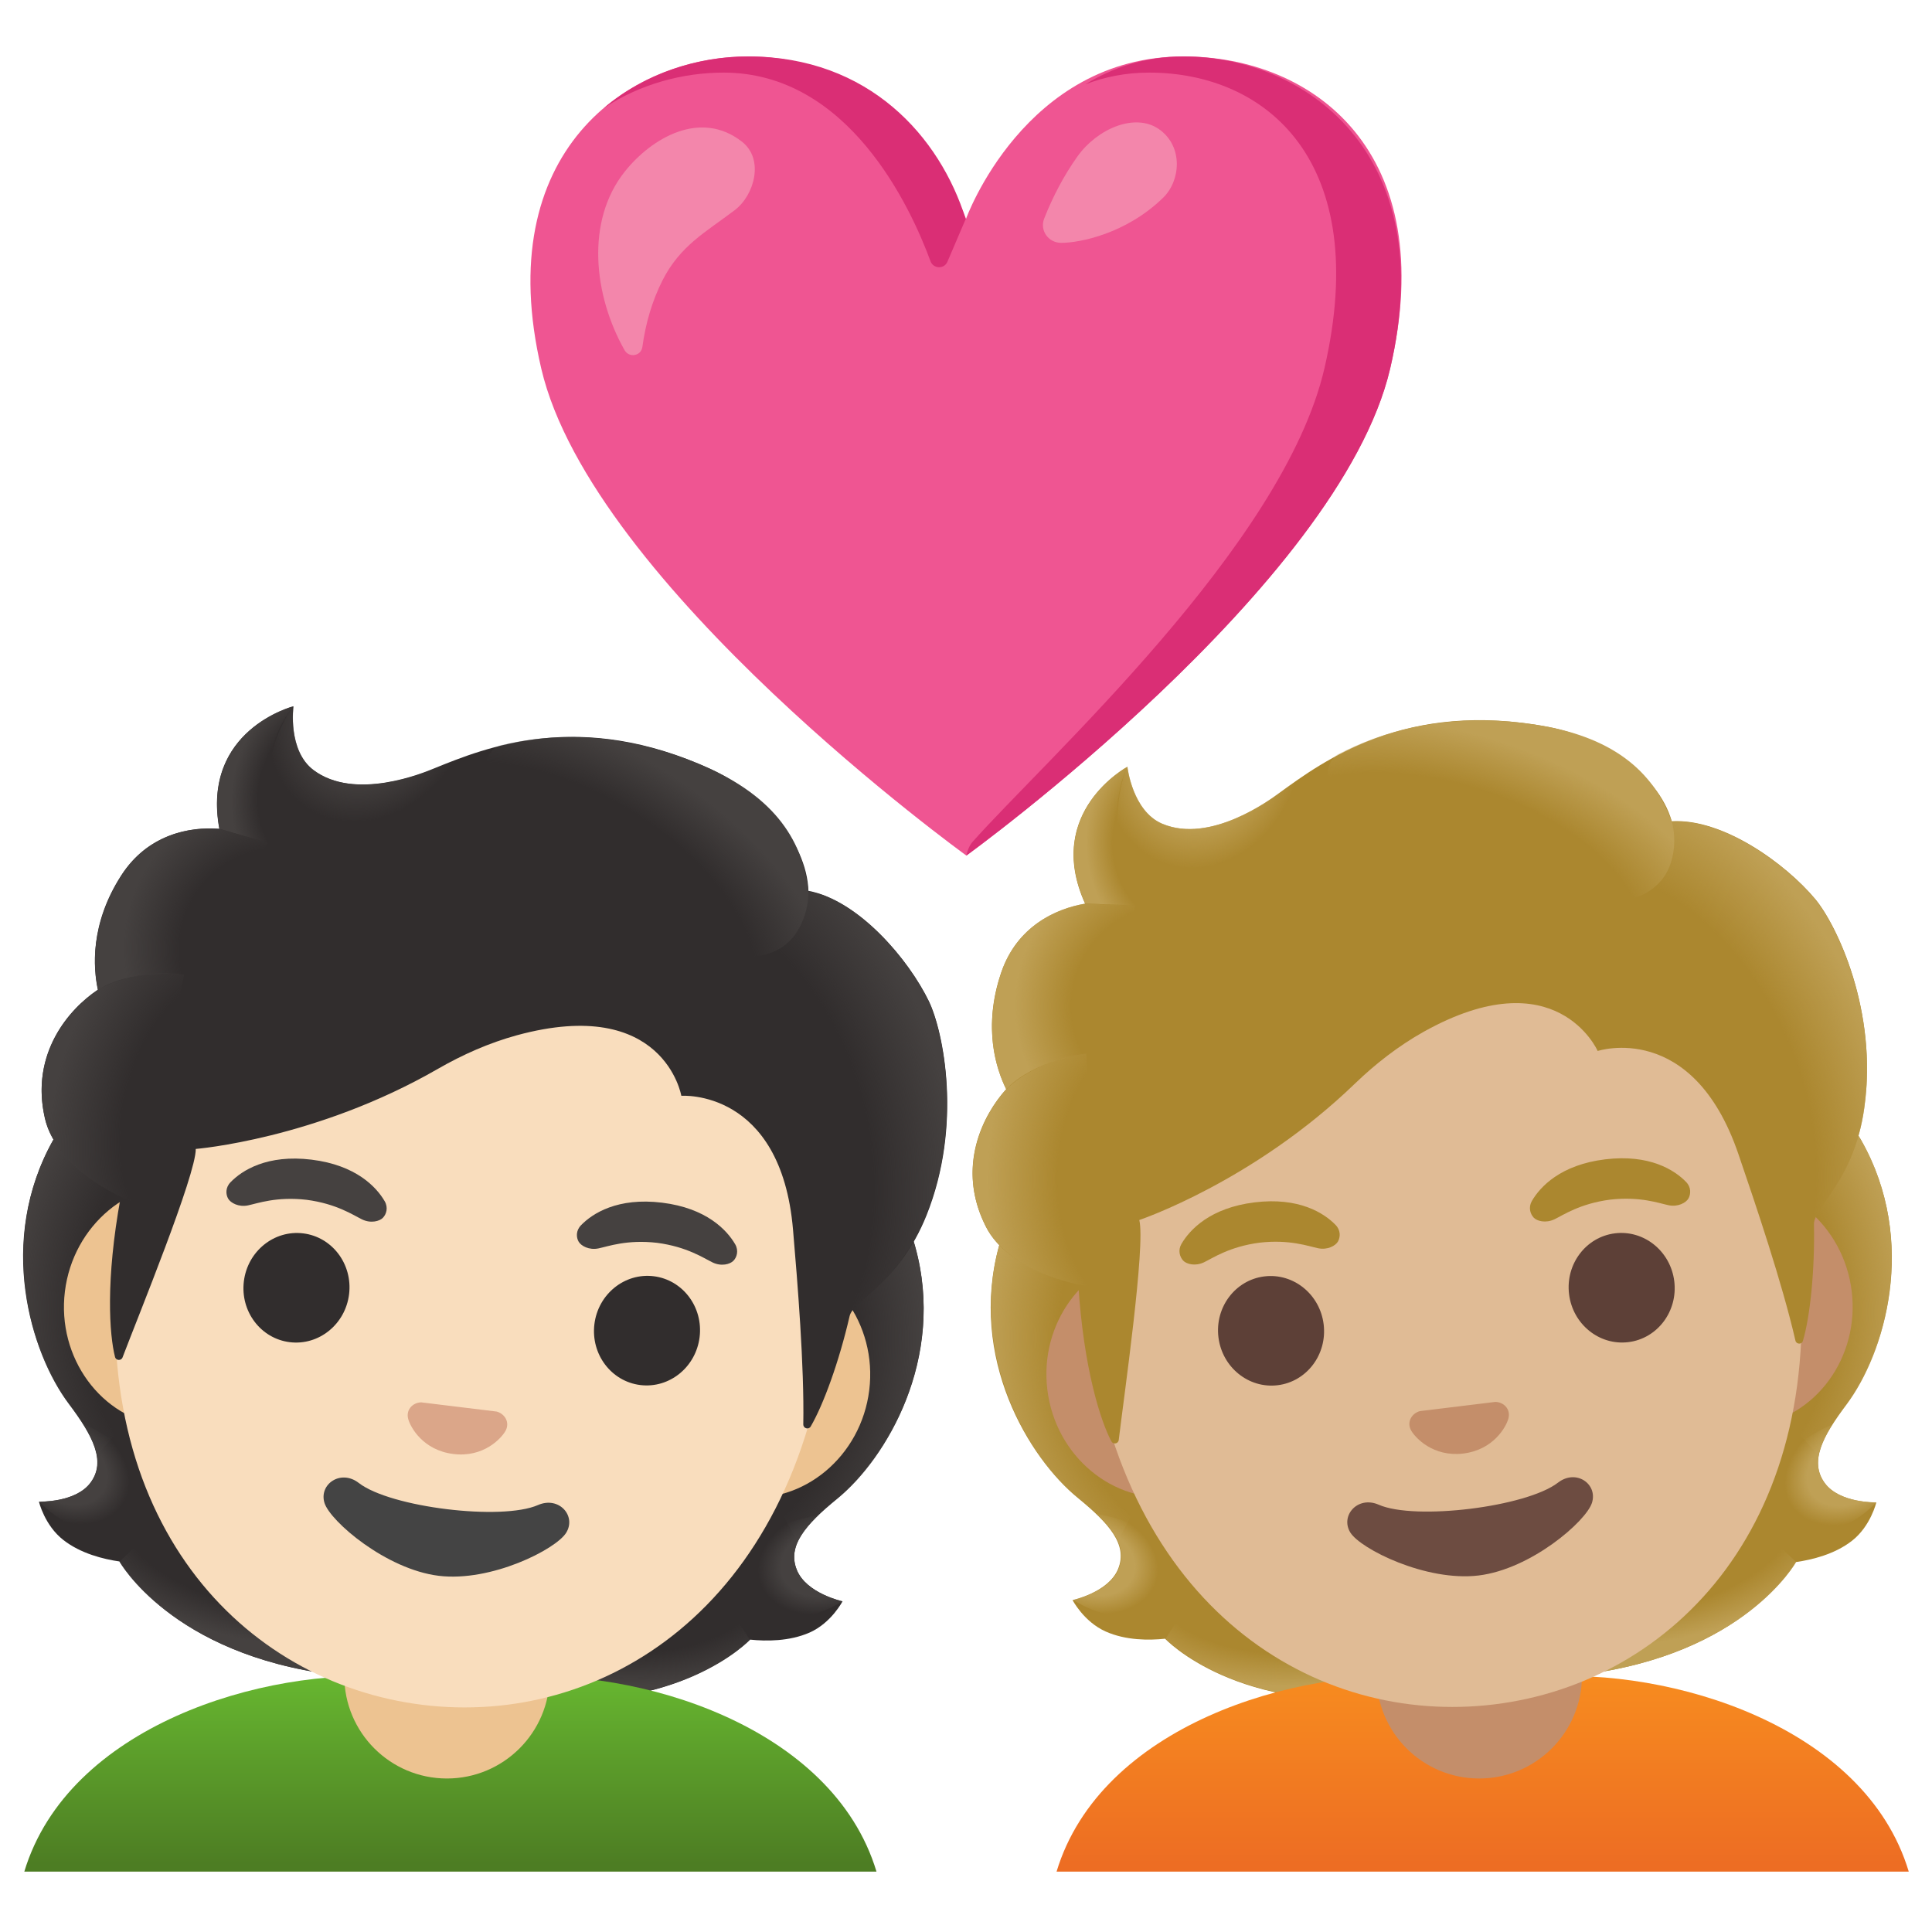 <svg viewBox="0 0 128 128" xmlns="http://www.w3.org/2000/svg">
  <g>
    <path id="hair_603_" d="M52.79,104.01c-0.65-1.61,0.6-3.01,2.65-4.69c3.25-2.66,7.25-9.26,5.19-16.72 c0.02-0.04-0.42-1.31-0.4-1.34l-1.2-0.21c-0.38-0.1-13.57-1.77-26.78-3.4C19.04,76,5.84,74.39,5.45,74.4c0,0-1.94,1.07-1.92,1.12 c-3.78,6.74-1.49,14.12,1.03,17.49c1.59,2.12,2.47,3.79,1.45,5.2c-0.99,1.37-3.43,1.28-3.43,1.28s0.37,1.57,1.62,2.54 c1.15,0.9,2.66,1.27,3.71,1.42c0,0,3.44,6.16,14.21,7.5l6,0.74l6,0.75c10.77,1.34,15.58-3.81,15.58-3.81 c1.06,0.11,2.6,0.12,3.94-0.47c1.44-0.64,2.18-2.07,2.18-2.07S53.42,105.57,52.79,104.01z" fill="#312D2D"/>
    <g id="hairHighlights_1_">
      <radialGradient id="SVGID_1_" cx="151.397" cy="171.171" gradientTransform="matrix(0.975 0.121 0.058 -0.475 -118.518 166.781)" gradientUnits="userSpaceOnUse" r="16.097">
        <stop offset="0.728" stop-color="#454140" stop-opacity="0"/>
        <stop offset="1" stop-color="#454140"/>
      </radialGradient>
      <path d="M28.1,111.69l0.76-6.27l19.33,0.87l1.48,2.34c0,0-4.81,5.14-15.58,3.81L28.1,111.69z" fill="url(#SVGID_1_)"/>
      <radialGradient id="SVGID_2_" cx="135.544" cy="168.778" gradientTransform="matrix(-0.933 0.3 0.228 0.687 142.762 -53.2)" gradientUnits="userSpaceOnUse" r="4.757">
        <stop offset="0.663" stop-color="#454140"/>
        <stop offset="1" stop-color="#454140" stop-opacity="0"/>
      </radialGradient>
      <path d="M49.97,105.89c-2.35-4.67,4.22-5.49,4.22-5.49s0,0,0.01,0.01c-1.27,1.23-1.92,2.35-1.41,3.6 c0.63,1.57,3.02,2.08,3.02,2.08S52.16,108.57,49.97,105.89z" fill="url(#SVGID_2_)"/>
      <radialGradient id="SVGID_3_" cx="147.872" cy="155.321" gradientTransform="matrix(0.044 -0.973 -0.818 -0.04 164.73 239.039)" gradientUnits="userSpaceOnUse" r="20.894">
        <stop offset="0.725" stop-color="#454140" stop-opacity="0"/>
        <stop offset="1" stop-color="#454140"/>
      </radialGradient>
      <path d="M60.64,82.6c2.01,7.23-1.85,13.94-5.02,16.57c-0.44,0.36-2.26,1.75-2.79,2.97 c0,0-5.32-9.63-6.6-15.06c-0.26-1.1-0.48-2.22-0.39-3.34c0.07-0.84,0.32-1.82,0.89-2.47c0.7-0.8,13.65,0.55,13.65,0.55 C60.39,81.83,60.64,82.6,60.64,82.6z" fill="url(#SVGID_3_)"/>
      <radialGradient id="SVGID_4_" cx="3.267" cy="155.321" gradientTransform="matrix(0.19 -0.955 0.803 0.161 -107.483 63.864)" gradientUnits="userSpaceOnUse" r="20.894">
        <stop offset="0.725" stop-color="#454140" stop-opacity="0"/>
        <stop offset="1" stop-color="#454140"/>
      </radialGradient>
      <path d="M3.53,75.52c-3.68,6.52-1.55,13.97,0.9,17.31c0.34,0.46,1.77,2.25,1.99,3.57 c0,0,7.47-8.04,10.01-13c0.51-1,1-2.04,1.18-3.15c0.14-0.83,0.13-1.84-0.27-2.61c-0.49-0.95-1.21-0.8-2.23-0.92 c-1.93-0.24-10.32-1.78-10.98-1.86C4.13,74.86,3.53,75.52,3.53,75.52z" fill="url(#SVGID_4_)"/>
      <radialGradient id="SVGID_5_" cx="6.792" cy="171.171" gradientTransform="matrix(-0.975 -0.121 0.058 -0.475 16.198 183.482)" gradientUnits="userSpaceOnUse" r="16.097">
        <stop offset="0.728" stop-color="#454140" stop-opacity="0"/>
        <stop offset="1" stop-color="#454140"/>
      </radialGradient>
      <path d="M28.13,111.7l0.76-6.27l-18.97-3.88l-2,1.91c0,0,3.44,6.16,14.21,7.5L28.13,111.7z" fill="url(#SVGID_5_)"/>
      <radialGradient id="SVGID_6_" cx="-9.061" cy="168.778" gradientTransform="matrix(0.833 0.519 -0.386 0.611 76.892 -1.26)" gradientUnits="userSpaceOnUse" r="4.757">
        <stop offset="0.663" stop-color="#454140"/>
        <stop offset="1" stop-color="#454140" stop-opacity="0"/>
      </radialGradient>
      <path d="M8.3,100.72c3.4-3.96-2.77-6.36-2.77-6.36s-0.01,0-0.01,0c0.94,1.5,1.3,2.75,0.51,3.84 c-0.99,1.37-3.43,1.28-3.43,1.28S5.54,102.79,8.3,100.72z" fill="url(#SVGID_6_)"/>
    </g>
    <g id="ears_174_">
      <path d="M51.07,83.19l-38.28-4.7c-4.13-0.51-7.95,2.68-8.49,7.07s2.4,8.41,6.52,8.91l38.28,4.7 c4.13,0.51,7.95-2.68,8.49-7.07C58.13,87.71,55.2,83.7,51.07,83.19z" fill="#EDC391"/>
    </g>
    <linearGradient id="shirt_1_" gradientTransform="matrix(-1 0 0 1 1241.643 0)" gradientUnits="userSpaceOnUse" x1="1211.798" x2="1211.798" y1="123.518" y2="110.865">
      <stop offset="0" stop-color="#4D7D23"/>
      <stop offset="1" stop-color="#67B730"/>
    </linearGradient>
    <path id="shirt" d="M26.08,111.11h3.76h3.76c8.69-0.66,21.56,3.24,24.47,12.89H29.85H1.61 C4.52,114.36,17.39,110.45,26.08,111.11z" fill="url(#shirt_1_)"/>
    <path id="neck" d="M29.61,117.83L29.61,117.83c-3.76,0-6.8-3.05-6.8-6.8v-4.54h13.61v4.54 C36.41,114.79,33.36,117.83,29.61,117.83z" fill="#EDC391"/>
    <g id="head_349_">
      <path d="M35.32,53.27L35.32,53.27L35.32,53.27c-12.19-1.5-25.08,10.15-27.38,28.91 c-2.29,18.66,8.21,29.31,20.05,30.77s24.61-6.34,26.9-25C57.2,69.19,47.51,54.77,35.32,53.27z" fill="#F9DDBD"/>
    </g>
    <g id="eyebrows">
      <path d="M25.49,79.59c-0.55-0.95-1.91-2.4-4.85-2.76s-4.61,0.71-5.37,1.5c-0.34,0.35-0.32,0.8-0.15,1.09 c0.16,0.27,0.68,0.57,1.31,0.44c0.63-0.13,1.89-0.6,3.88-0.37c1.99,0.26,3.1,1.02,3.68,1.3c0.58,0.28,1.16,0.12,1.38-0.11 C25.6,80.44,25.73,80.01,25.49,79.59z" fill="#454140"/>
      <path d="M48.71,82.44c-0.55-0.95-1.91-2.4-4.85-2.76s-4.61,0.71-5.37,1.5c-0.34,0.35-0.32,0.8-0.15,1.09 c0.16,0.27,0.68,0.57,1.31,0.44c0.63-0.13,1.89-0.6,3.88-0.37c1.99,0.26,3.1,1.02,3.68,1.3c0.58,0.28,1.16,0.12,1.38-0.11 C48.82,83.3,48.95,82.86,48.71,82.44z" fill="#454140"/>
    </g>
    <g id="eyes">
      <ellipse cx="19.6" cy="85.32" fill="#312D2D" rx="3.63" ry="3.51" transform="matrix(0.122 -0.993 0.993 0.122 -67.472 94.372)"/>
      <ellipse cx="42.82" cy="88.17" fill="#312D2D" rx="3.63" ry="3.51" transform="matrix(0.122 -0.993 0.993 0.122 -49.911 119.922)"/>
    </g>
    <path id="mouth_103_" d="M35.65,99.71c-2.41,1.06-9.79,0.16-11.88-1.46c-1.2-0.93-2.66,0.09-2.27,1.33 c0.39,1.22,4.08,4.39,7.56,4.82s7.78-1.76,8.45-2.85C38.2,100.44,37.04,99.11,35.65,99.71z" fill="#444444"/>
    <path id="nose_177_" d="M33.13,93.61c-0.07-0.04-0.15-0.07-0.22-0.09l-5-0.61c-0.08,0-0.16,0.01-0.23,0.03 c-0.48,0.13-0.78,0.57-0.63,1.09c0.15,0.53,0.97,2.05,2.98,2.3c2.01,0.25,3.17-1.03,3.45-1.51C33.75,94.35,33.56,93.85,33.13,93.61 z" fill="#DBA689"/>
    <path id="hair_1_" d="M61.54,66.33c-1.35-2.78-4.65-6.68-7.98-7.31c-0.12-3.36-3.23-6.56-6.44-8.05 c-8.68-4.01-14.97-1.44-18.36-0.06c-0.7,0.29-5.25,2.18-8,0.1c-1.72-1.3-1.32-4.22-1.32-4.22s-6.11,1.57-4.91,8.12 c-2.01-0.16-4.75,0.39-6.5,3.09c-2.08,3.22-1.85,6.15-1.55,7.57c-1.91,1.28-4.48,4.2-3.51,8.51C3.71,77.33,8,79.29,8,79.29 c-1.02,5.55-0.75,9.16-0.38,10.61c0.06,0.25,0.41,0.27,0.5,0.03c1.02-2.69,4.87-12.1,4.85-13.81c0,0,7.95-0.64,16.05-5.31 c1.65-0.95,3.4-1.72,5.22-2.22c9.76-2.66,10.9,4.01,10.9,4.01s6.6-0.49,7.4,8.87c0.3,3.51,0.75,9.02,0.68,12.9 c0,0.27,0.35,0.37,0.49,0.14c0.84-1.44,1.88-4.28,2.58-7.32c0.25-1.07,3.28-2.16,5.09-6.66C63.78,74.54,62.51,68.34,61.54,66.33z" fill="#312D2D"/>
    <g id="hairHighlights">
      <radialGradient id="SVGID_7_" cx="26.305" cy="143.826" gradientTransform="matrix(0.18 0.98 -0.714 0.144 142.877 30.558)" gradientUnits="userSpaceOnUse" r="25.072">
        <stop offset="0.699" stop-color="#454140" stop-opacity="0"/>
        <stop offset="1" stop-color="#454140"/>
      </radialGradient>
      <path d="M56.24,87.23c0.25-1.07,3.28-2.16,5.09-6.66c0.19-0.48,0.37-0.97,0.53-1.46 c1.71-5.53,0.56-10.93-0.33-12.77c-1.24-2.57-4.16-6.09-7.22-7.11c-0.27-0.07-0.53-0.13-0.78-0.18c0,0,0.04,1.52-0.71,2.65 c-0.96,1.46-2.57,1.64-2.57,1.64C57.39,72.67,55.93,79.6,56.24,87.23z" fill="url(#SVGID_7_)"/>
      <radialGradient id="SVGID_8_" cx="1.863" cy="116.488" gradientTransform="matrix(0.797 0.572 -0.674 0.971 101.626 -67.112)" gradientUnits="userSpaceOnUse" r="6.574">
        <stop offset="0.58" stop-color="#454140"/>
        <stop offset="1" stop-color="#454140" stop-opacity="0"/>
      </radialGradient>
      <path d="M30.88,50.1c-0.8,0.28-1.5,0.57-2.11,0.82c-0.7,0.29-5.25,2.18-8,0.1 c-1.69-1.28-1.34-4.11-1.32-4.21c-0.98,0.99-4.5,8.51,2.87,9.93c3.18,0.61,5.51-2.01,6.99-4.29 C29.83,51.62,30.66,50.42,30.88,50.1z" fill="url(#SVGID_8_)"/>
      <radialGradient id="SVGID_9_" cx="289.679" cy="67.953" gradientTransform="matrix(-0.862 -0.501 0.278 -0.499 268.177 239.534)" gradientUnits="userSpaceOnUse" r="20.208">
        <stop offset="0.699" stop-color="#454140" stop-opacity="0"/>
        <stop offset="1" stop-color="#454140"/>
      </radialGradient>
      <path d="M46.23,50.58c4.83,1.98,6.94,4.88,7.32,8.45c0.11,1.05-0.8,10.59-17.21-2.35 c-6.11-4.81-3.99-7.11-3.18-7.3C36.32,48.62,40.82,48.36,46.23,50.58z" fill="url(#SVGID_9_)"/>
      <radialGradient id="SVGID_10_" cx="-0.777" cy="122.486" gradientTransform="matrix(0.972 0.117 -0.152 1.213 40.638 -95.81)" gradientUnits="userSpaceOnUse" r="6.034">
        <stop offset="0.702" stop-color="#454140" stop-opacity="0"/>
        <stop offset="1" stop-color="#454140"/>
      </radialGradient>
      <path d="M19.42,46.8c-0.01,0-0.02,0.01-0.04,0.01c0,0,0,0,0,0c-0.67,0.2-5.97,1.96-4.84,8.1 l5.21,1.51c-4.1-5.44-0.3-9.63-0.3-9.63S19.43,46.8,19.42,46.8z" fill="url(#SVGID_10_)"/>
      <radialGradient id="SVGID_11_" cx="-1.607" cy="133.136" gradientTransform="matrix(-0.906 -0.37 0.349 -0.868 -28.775 178.153)" gradientUnits="userSpaceOnUse" r="11.316">
        <stop offset="0.66" stop-color="#454140" stop-opacity="0"/>
        <stop offset="1" stop-color="#454140"/>
      </radialGradient>
      <path d="M17.75,55.85l-3.22-0.94c-0.13-0.02-0.57-0.03-0.81-0.02c-1.88,0.04-4.19,0.76-5.68,3.12 c-1.61,2.54-1.86,4.86-1.71,6.44c0.03,0.53,0.17,1.14,0.17,1.14s1.83-1.38,5.71-1.02L17.75,55.85z" fill="url(#SVGID_11_)"/>
      <radialGradient id="SVGID_12_" cx="-4.291" cy="144.063" gradientTransform="matrix(0.946 0.251 -0.359 1.359 70.961 -120.921)" gradientUnits="userSpaceOnUse" r="11.881">
        <stop offset="0.598" stop-color="#454140" stop-opacity="0"/>
        <stop offset="1" stop-color="#454140"/>
      </radialGradient>
      <path d="M6.32,65.7c-1.8,1.27-4.4,4.28-3.3,8.54C3.85,77.45,8,79.29,8,79.29 c0,0.01,0.83,0.38,1.27,0.43l2.93-15.16c-2.07-0.25-4.14,0.15-5.54,0.91C6.67,65.5,6.31,65.68,6.32,65.7z" fill="url(#SVGID_12_)"/>
    </g>
  </g>
  <g>
    <path d="M78.41,3.74C67.87,3.74,64,14.5,64,14.5S60.18,3.74,49.57,3.74c-7.97,0-17.07,6.32-13.71,20.68 c3.36,14.36,28.16,32.26,28.16,32.26s24.72-17.9,28.08-32.26C95.46,10.06,87.02,3.74,78.41,3.74z" fill="#EF5592"/>
    <g>
      <path d="M47.94,4.81c8.27,0,12.38,8.89,13.71,12.5c0.19,0.51,0.91,0.53,1.12,0.03l1.21-2.83 c-1.71-5.45-6.4-10.77-14.41-10.77c-3.32,0-6.82,1.1-9.55,3.41C42.42,5.56,45.25,4.81,47.94,4.81z" fill="#DA2E75"/>
      <path d="M78.41,3.74c-2.55,0-4.7,0.74-6.51,1.85c1.27-0.49,2.68-0.78,4.23-0.78 c7.8,0,14.77,5.91,11.62,19.58c-2.7,11.73-18.5,25.96-23.32,31.39c-0.31,0.35-0.41,0.91-0.41,0.91s24.72-17.9,28.08-32.26 C95.46,10.06,86.38,3.74,78.41,3.74z" fill="#DA2E75"/>
    </g>
    <path d="M41.4,11.36c1.8-2.25,5.03-4.11,7.76-1.97c1.48,1.16,0.83,3.54-0.49,4.54 c-1.93,1.46-3.6,2.34-4.77,4.63c-0.7,1.38-1.13,2.88-1.34,4.42c-0.08,0.61-0.88,0.75-1.18,0.22 C39.34,19.6,38.77,14.65,41.4,11.36z" fill="#F386AB"/>
    <path d="M70.31,16.09c-0.85,0-1.44-0.82-1.13-1.61c0.57-1.45,1.31-2.86,2.2-4.11 c1.32-1.85,3.82-2.92,5.41-1.81c1.63,1.15,1.42,3.43,0.27,4.54C74.61,15.49,71.53,16.09,70.31,16.09z" fill="#F386AB"/>
  </g>
  <g>
    <path id="hair_607_" d="M120.89,98.25c-1.02-1.41-0.15-3.07,1.44-5.19c2.51-3.37,4.79-10.74,0.99-17.48 c0.01-0.04-0.73-1.17-0.72-1.21l-1.21,0.09c-0.39-0.01-13.59,1.57-26.81,3.18c-13.21,1.61-26.41,3.24-26.79,3.34 c0,0-1.62,1.51-1.6,1.55c-2.04,7.45,1.97,14.06,5.23,16.72c2.05,1.68,3.31,3.08,2.66,4.69c-0.63,1.56-3.02,2.07-3.02,2.07 s0.74,1.43,2.19,2.08c1.34,0.6,2.88,0.59,3.94,0.48c0,0,4.82,5.15,15.6,3.84l6-0.73l6-0.73c10.78-1.31,14.2-7.46,14.2-7.46 c1.05-0.15,2.56-0.51,3.71-1.41c1.24-0.97,1.61-2.54,1.61-2.54S121.88,99.61,120.89,98.25z" fill="#AB872F"/>
    <g id="hairHighlights_3_">
      <radialGradient id="SVGID_13_" cx="47.61" cy="33.708" gradientTransform="matrix(0.975 -0.119 -0.059 -0.474 63.003 123.069)" gradientUnits="userSpaceOnUse" r="16.097">
        <stop offset="0.728" stop-color="#BFA055" stop-opacity="0"/>
        <stop offset="1" stop-color="#BFA055"/>
      </radialGradient>
      <path d="M98.8,111.68l-0.78-6.27l18.97-3.83l2.01,1.91c0,0-3.42,6.15-14.2,7.46L98.8,111.68z" fill="url(#SVGID_13_)"/>
      <radialGradient id="SVGID_14_" cx="31.756" cy="31.315" gradientTransform="matrix(-0.833 0.517 0.387 0.612 136.954 61.669)" gradientUnits="userSpaceOnUse" r="4.757">
        <stop offset="0.663" stop-color="#BFA055"/>
        <stop offset="1" stop-color="#BFA055" stop-opacity="0"/>
      </radialGradient>
      <path d="M118.61,100.75c-3.41-3.97,2.76-6.35,2.76-6.35s0.01,0,0.01,0 c-0.94,1.5-1.29,2.75-0.5,3.84c0.99,1.37,3.43,1.29,3.43,1.29S121.38,102.83,118.61,100.75z" fill="url(#SVGID_14_)"/>
      <radialGradient id="SVGID_15_" cx="44.085" cy="17.858" gradientTransform="matrix(-0.192 -0.954 -0.803 0.159 131.815 124.942)" gradientUnits="userSpaceOnUse" r="20.894">
        <stop offset="0.725" stop-color="#BFA055" stop-opacity="0"/>
        <stop offset="1" stop-color="#BFA055"/>
      </radialGradient>
      <path d="M123.33,75.57c3.7,6.53,1.58,13.97-0.86,17.29c-0.33,0.46-1.77,2.24-1.99,3.56 c0,0-7.49-8.06-10.05-13.02c-0.52-1-1-2.04-1.19-3.15c-0.14-0.83-0.13-1.84,0.27-2.61c0.49-0.94,13.38-2.77,13.38-2.77 C122.9,74.89,123.33,75.57,123.33,75.57z" fill="url(#SVGID_15_)"/>
      <radialGradient id="SVGID_16_" cx="107.054" cy="17.858" gradientTransform="matrix(-0.047 -0.972 0.818 -0.038 72.967 193.666)" gradientUnits="userSpaceOnUse" r="20.894">
        <stop offset="0.725" stop-color="#BFA055" stop-opacity="0"/>
        <stop offset="1" stop-color="#BFA055"/>
      </radialGradient>
      <path d="M66.2,82.52c-1.99,7.22,1.88,13.93,5.06,16.58c0.44,0.36,2.27,1.75,2.8,2.98 c0,0,5.3-9.61,6.57-15.04c0.26-1.1,0.47-2.22,0.38-3.34c-0.07-0.84-0.32-1.82-0.9-2.47c-0.7-0.8-1.37-0.48-2.38-0.36 c-1.93,0.23-10.44,0.77-11.1,0.85C66.63,81.73,66.2,82.52,66.2,82.52z" fill="url(#SVGID_16_)"/>
      <radialGradient id="SVGID_17_" cx="110.58" cy="33.708" gradientTransform="matrix(-0.975 0.119 -0.059 -0.474 197.759 106.683)" gradientUnits="userSpaceOnUse" r="16.097">
        <stop offset="0.728" stop-color="#BFA055" stop-opacity="0"/>
        <stop offset="1" stop-color="#BFA055"/>
      </radialGradient>
      <path d="M98.83,111.67l-0.78-6.27l-19.34,0.83l-1.48,2.33c0,0,4.82,5.15,15.6,3.84L98.83,111.67z" fill="url(#SVGID_17_)"/>
      <radialGradient id="SVGID_18_" cx="94.726" cy="31.315" gradientTransform="matrix(0.934 0.302 -0.226 0.686 -9.24 53.279)" gradientUnits="userSpaceOnUse" r="4.757">
        <stop offset="0.663" stop-color="#BFA055"/>
        <stop offset="1" stop-color="#BFA055" stop-opacity="0"/>
      </radialGradient>
      <path d="M76.93,105.82c2.34-4.66-4.23-5.5-4.23-5.5s0,0-0.01,0.01c1.28,1.23,1.93,2.35,1.42,3.61 C73.49,105.5,71.1,106,71.1,106S74.75,108.5,76.93,105.82z" fill="url(#SVGID_18_)"/>
    </g>
    <linearGradient id="SVGID_19_" gradientUnits="userSpaceOnUse" x1="98.236" x2="98.236" y1="123.518" y2="110.865">
      <stop offset="0" stop-color="#ED6D23"/>
      <stop offset="1" stop-color="#F78C1F"/>
    </linearGradient>
    <path d="M102,111.11h-3.76h-3.76C85.78,110.45,72.91,114.36,70,124h28.23h28.23 C123.57,114.36,110.69,110.45,102,111.11z" fill="url(#SVGID_19_)"/>
    <path id="neck_1_" d="M98,117.83L98,117.83c-3.76,0-6.8-3.05-6.8-6.8v-4.54h13.61v4.54 C104.8,114.79,101.75,117.83,98,117.83z" fill="#C48E6A"/>
    <g id="ears_175_">
      <path d="M114.19,78.47l-38.28,4.7c-4.13,0.51-7.06,4.52-6.52,8.91c0.54,4.4,4.36,7.58,8.49,7.07l38.28-4.7 c4.13-0.51,7.06-4.52,6.52-8.91C122.14,81.14,118.32,77.96,114.19,78.47z" fill="#C48E6A"/>
    </g>
    <g id="head_350_">
      <path d="M91.67,53.24L91.67,53.24L91.67,53.24c-12.19,1.5-21.88,15.92-19.57,34.68 c2.29,18.66,15.05,26.45,26.9,25c11.85-1.45,22.34-12.11,20.05-30.77C116.74,63.4,103.85,51.75,91.67,53.24z" fill="#E0BB95"/>
    </g>
    <g id="eyebrows_1_">
      <path d="M88.49,81.16c-0.76-0.79-2.43-1.86-5.37-1.5s-4.3,1.81-4.85,2.76c-0.24,0.42-0.11,0.85,0.12,1.1 c0.22,0.23,0.79,0.39,1.38,0.11c0.58-0.28,1.69-1.04,3.68-1.3c1.99-0.23,3.25,0.24,3.88,0.37c0.63,0.13,1.15-0.17,1.31-0.44 C88.81,81.96,88.83,81.51,88.49,81.16z" fill="#AB872F"/>
      <path d="M111.71,78.31c-0.76-0.79-2.43-1.86-5.37-1.5s-4.3,1.81-4.85,2.76c-0.24,0.42-0.11,0.85,0.12,1.1 c0.22,0.23,0.79,0.39,1.38,0.11c0.58-0.28,1.69-1.04,3.68-1.3c1.99-0.23,3.25,0.24,3.88,0.37c0.63,0.13,1.15-0.17,1.31-0.44 C112.03,79.11,112.05,78.66,111.71,78.31z" fill="#AB872F"/>
    </g>
    <g id="eyes_1_">
      <ellipse cx="84.16" cy="88.14" fill="#5D4037" rx="3.51" ry="3.63" transform="matrix(0.993 -0.122 0.122 0.993 -10.114 10.914)"/>
      <ellipse cx="107.38" cy="85.29" fill="#5D4037" rx="3.51" ry="3.63" transform="matrix(0.993 -0.122 0.122 0.993 -9.594 13.723)"/>
    </g>
    <path id="mouth_104_" d="M103.22,98.23c-2.09,1.61-9.46,2.52-11.88,1.46c-1.39-0.61-2.56,0.73-1.88,1.84 c0.67,1.09,5.02,3.27,8.5,2.85s7.12-3.59,7.51-4.81C105.87,98.32,104.42,97.3,103.22,98.23z" fill="#6D4C41"/>
    <path id="nose_178_" d="M99.3,92.91c-0.08-0.02-0.16-0.03-0.23-0.03l-5,0.61c-0.08,0.02-0.15,0.05-0.22,0.09 c-0.43,0.24-0.62,0.74-0.35,1.21c0.28,0.47,1.44,1.75,3.45,1.51c2.01-0.25,2.83-1.77,2.98-2.3C100.08,93.48,99.78,93.04,99.3,92.91 z" fill="#C48E6A"/>
    <path id="hair_3_" d="M120.27,59.57c-1.98-2.37-6.13-5.36-9.51-5.16c-0.93-3.23-4.72-5.59-8.19-6.25 c-9.39-1.79-14.88,2.23-17.83,4.39c-0.61,0.45-4.56,3.38-7.74,2.03c-1.99-0.85-2.31-3.78-2.31-3.78s-5.55,3-2.8,9.07 c-1.99,0.34-4.51,1.53-5.56,4.57c-1.24,3.63-0.31,6.41,0.33,7.72c-1.54,1.71-3.33,5.16-1.35,9.1c1.49,2.97,6.13,3.84,6.13,3.84 c0.36,5.63,1.49,9.07,2.19,10.39c0.12,0.23,0.46,0.17,0.49-0.09c0.34-2.85,1.79-12.92,1.36-14.57c0,0,7.56-2.54,14.29-9.04 c1.37-1.32,2.88-2.49,4.53-3.42c8.83-4.94,11.55,1.26,11.55,1.26s6.28-2.07,9.32,6.82c1.14,3.33,2.91,8.57,3.78,12.36 c0.06,0.27,0.43,0.28,0.5,0.02c0.47-1.6,0.79-4.61,0.73-7.72c-0.02-1.1,2.66-2.89,3.33-7.69C124.43,67,121.7,61.29,120.27,59.57z" fill="#AB872F"/>
    <g id="hairHighlights_2_">
      <radialGradient id="SVGID_20_" cx="130" cy="10.381" gradientTransform="matrix(0.412 0.907 -0.658 0.313 59.969 -47.15)" gradientUnits="userSpaceOnUse" r="25.072">
        <stop offset="0.699" stop-color="#BFA055" stop-opacity="0"/>
        <stop offset="1" stop-color="#BFA055"/>
      </radialGradient>
      <path d="M120.18,81.13c-0.02-1.1,2.66-2.89,3.33-7.69c0.07-0.51,0.12-1.03,0.16-1.55 c0.32-5.78-2.1-10.74-3.41-12.31c-1.83-2.19-5.51-4.9-8.73-5.15c-0.28,0-0.55,0-0.8,0.01c0,0,0.4,1.47-0.05,2.74 c-0.58,1.65-2.1,2.21-2.1,2.21C117.78,66.73,118.03,73.8,120.18,81.13z" fill="url(#SVGID_20_)"/>
      <radialGradient id="SVGID_21_" cx="105.557" cy="-16.957" gradientTransform="matrix(0.912 0.362 -0.419 1.105 -23.662 30.41)" gradientUnits="userSpaceOnUse" r="6.574">
        <stop offset="0.58" stop-color="#BFA055"/>
        <stop offset="1" stop-color="#BFA055" stop-opacity="0"/>
      </radialGradient>
      <path d="M86.59,51.24c-0.7,0.46-1.32,0.91-1.85,1.3c-0.61,0.45-4.56,3.38-7.74,2.03 c-1.95-0.83-2.29-3.67-2.3-3.77c-0.71,1.2-2.31,9.35,5.18,8.94c3.23-0.18,4.86-3.28,5.74-5.85 C85.94,52.97,86.45,51.61,86.59,51.24z" fill="url(#SVGID_21_)"/>
      <radialGradient id="SVGID_22_" cx="109.313" cy="29.081" gradientTransform="matrix(-0.958 -0.277 0.149 -0.551 195.744 106.228)" gradientUnits="userSpaceOnUse" r="20.208">
        <stop offset="0.699" stop-color="#BFA055" stop-opacity="0"/>
        <stop offset="1" stop-color="#BFA055"/>
      </radialGradient>
      <path d="M101.6,47.99c5.17,0.76,7.92,3.05,9.15,6.42c0.36,0.99,1.79,10.47-17.27,1.89 c-7.09-3.19-5.59-5.94-4.85-6.32C91.52,48.49,95.81,47.15,101.6,47.99z" fill="url(#SVGID_22_)"/>
      <radialGradient id="SVGID_23_" cx="102.918" cy="-10.959" gradientTransform="matrix(0.971 -0.122 0.146 1.214 -20.456 81.964)" gradientUnits="userSpaceOnUse" r="6.034">
        <stop offset="0.702" stop-color="#BFA055" stop-opacity="0"/>
        <stop offset="1" stop-color="#BFA055"/>
      </radialGradient>
      <path d="M74.68,50.81c-0.01,0.01-0.02,0.01-0.04,0.02c0,0,0,0,0,0c-0.6,0.35-5.32,3.34-2.74,9.03 l5.42,0.21c-5.29-4.29-2.62-9.28-2.62-9.28S74.68,50.81,74.68,50.81z" fill="url(#SVGID_23_)"/>
      <radialGradient id="SVGID_24_" cx="102.088" cy="-0.309" gradientTransform="matrix(-0.969 -0.14 0.128 -0.927 177.246 80.815)" gradientUnits="userSpaceOnUse" r="11.316">
        <stop offset="0.66" stop-color="#BFA055" stop-opacity="0"/>
        <stop offset="1" stop-color="#BFA055"/>
      </radialGradient>
      <path d="M75.24,60l-3.35-0.13c-0.13,0.02-0.56,0.11-0.8,0.18c-1.82,0.5-3.88,1.75-4.76,4.4 c-0.95,2.85-0.63,5.16-0.1,6.66c0.16,0.51,0.44,1.06,0.44,1.06s1.44-1.78,5.3-2.37L75.24,60z" fill="url(#SVGID_24_)"/>
      <radialGradient id="SVGID_25_" cx="99.403" cy="10.618" gradientTransform="matrix(0.978 0.015 -0.02 1.405 -19.984 61.594)" gradientUnits="userSpaceOnUse" r="11.881">
        <stop offset="0.598" stop-color="#BFA055" stop-opacity="0"/>
        <stop offset="1" stop-color="#BFA055"/>
      </radialGradient>
      <path d="M66.53,72.32c-1.44,1.67-3.23,5.22-1.13,9.08c1.58,2.91,6.06,3.7,6.06,3.7 c0,0.01,0.9,0.17,1.34,0.11L71.97,69.8c-2.07,0.26-3.98,1.14-5.15,2.22C66.83,72.04,66.52,72.3,66.53,72.32z" fill="url(#SVGID_25_)"/>
    </g>
  </g>
</svg>